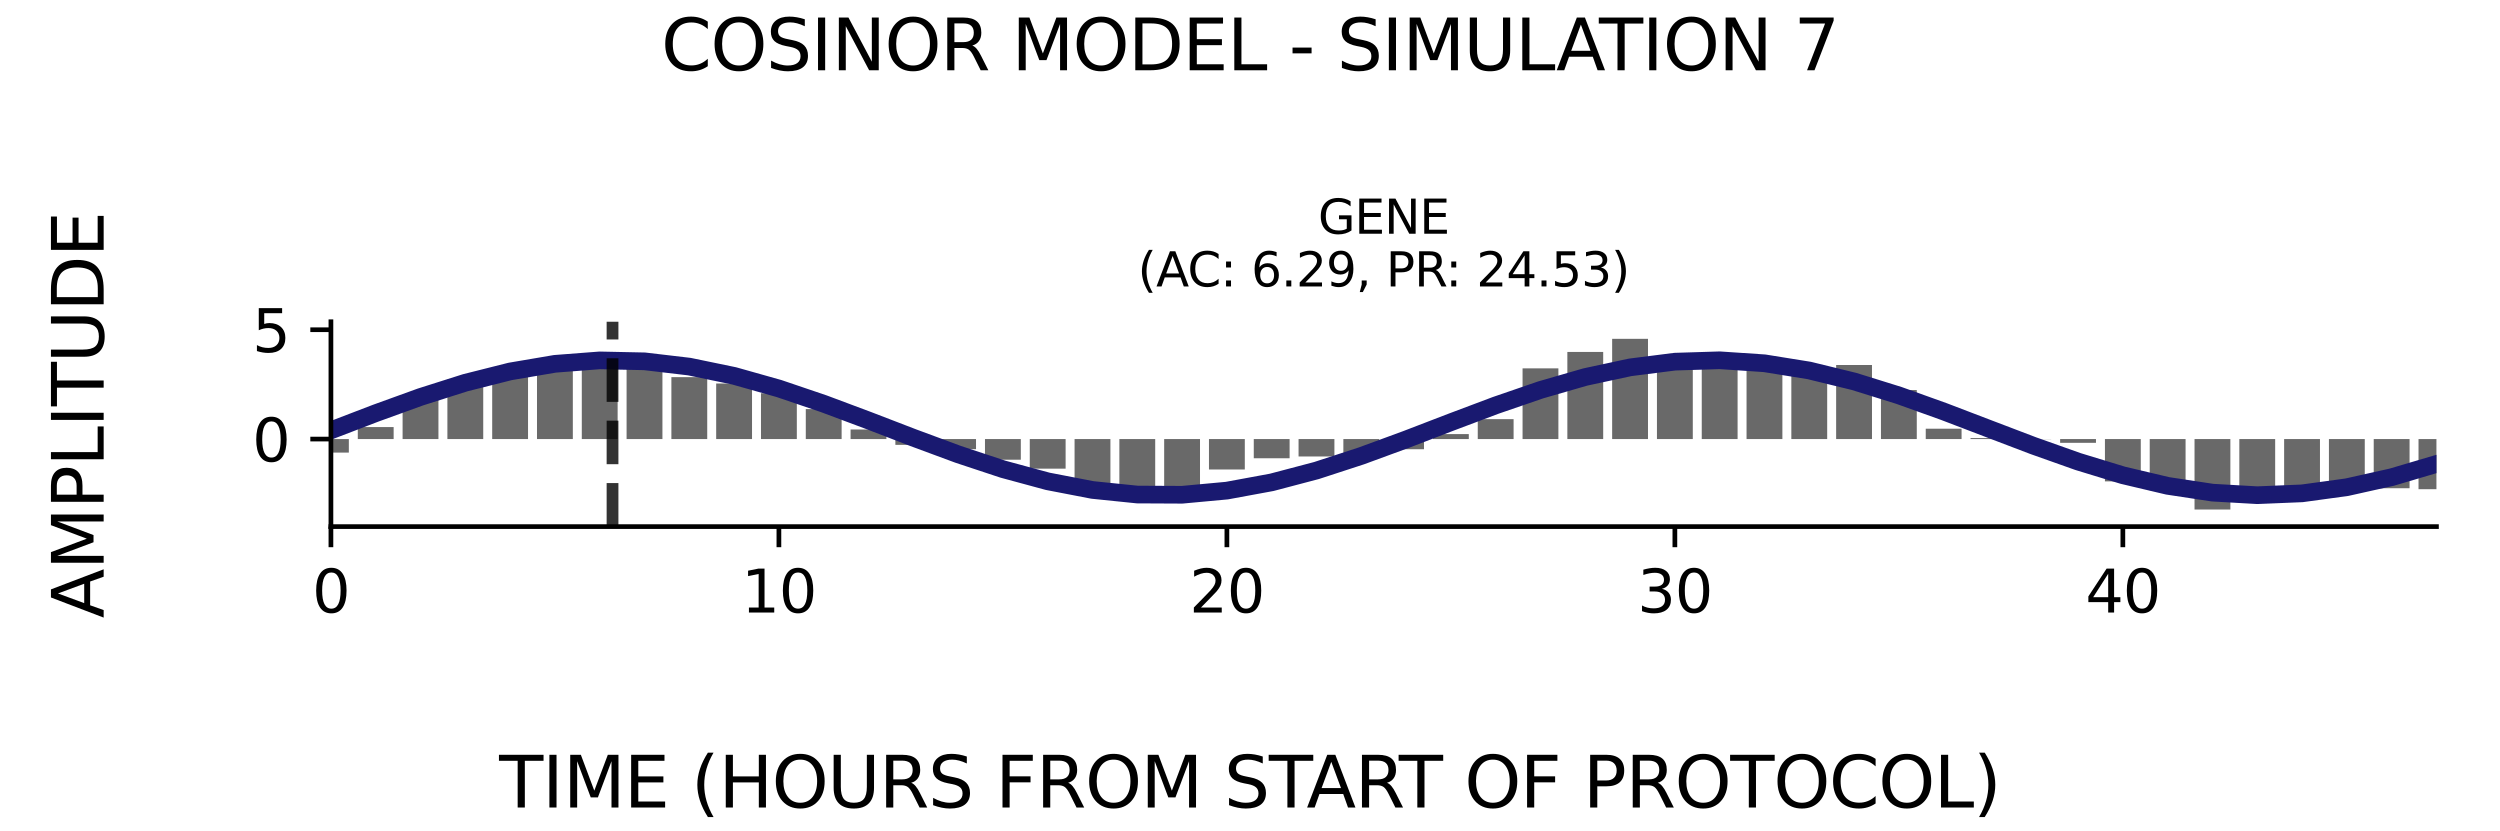 <?xml version="1.0" encoding="utf-8" standalone="no"?>
<!DOCTYPE svg PUBLIC "-//W3C//DTD SVG 1.1//EN"
  "http://www.w3.org/Graphics/SVG/1.1/DTD/svg11.dtd">
<svg xmlns:xlink="http://www.w3.org/1999/xlink" width="424.8pt" height="141.12pt" viewBox="0 0 424.8 141.12" xmlns="http://www.w3.org/2000/svg" version="1.1">
 <defs>
  <style type="text/css">*{stroke-linejoin: round; stroke-linecap: butt}</style>
 </defs>
 <g id="figure_1">
  <g id="patch_1">
   <path d="M 0 141.12 
L 424.8 141.12 
L 424.8 0 
L 0 0 
z
" style="fill: #ffffff"/>
  </g>
  <g id="axes_1">
   <g id="patch_2">
    <path d="M 56.23 89.48 
L 414 89.48 
L 414 54.672 
L 56.23 54.672 
z
" style="fill: #ffffff"/>
   </g>
   <g id="patch_3">
    <path d="M 53.185 74.605 
L 59.275 74.605 
L 59.275 76.909 
L 53.185 76.909 
z
" clip-path="url(#pe312ee66bf)" style="fill: #696969"/>
   </g>
   <g id="patch_4">
    <path d="M 60.797 74.605 
L 66.887 74.605 
L 66.887 72.568 
L 60.797 72.568 
z
" clip-path="url(#pe312ee66bf)" style="fill: #696969"/>
   </g>
   <g id="patch_5">
    <path d="M 68.409 74.605 
L 74.499 74.605 
L 74.499 67.81 
L 68.409 67.81 
z
" clip-path="url(#pe312ee66bf)" style="fill: #696969"/>
   </g>
   <g id="patch_6">
    <path d="M 76.022 74.605 
L 82.111 74.605 
L 82.111 64.486 
L 76.022 64.486 
z
" clip-path="url(#pe312ee66bf)" style="fill: #696969"/>
   </g>
   <g id="patch_7">
    <path d="M 83.634 74.605 
L 89.723 74.605 
L 89.723 63.551 
L 83.634 63.551 
z
" clip-path="url(#pe312ee66bf)" style="fill: #696969"/>
   </g>
   <g id="patch_8">
    <path d="M 91.246 74.605 
L 97.335 74.605 
L 97.335 60.965 
L 91.246 60.965 
z
" clip-path="url(#pe312ee66bf)" style="fill: #696969"/>
   </g>
   <g id="patch_9">
    <path d="M 98.858 74.605 
L 104.948 74.605 
L 104.948 61.074 
L 98.858 61.074 
z
" clip-path="url(#pe312ee66bf)" style="fill: #696969"/>
   </g>
   <g id="patch_10">
    <path d="M 106.47 74.605 
L 112.56 74.605 
L 112.56 61.943 
L 106.47 61.943 
z
" clip-path="url(#pe312ee66bf)" style="fill: #696969"/>
   </g>
   <g id="patch_11">
    <path d="M 114.082 74.605 
L 120.172 74.605 
L 120.172 64.084 
L 114.082 64.084 
z
" clip-path="url(#pe312ee66bf)" style="fill: #696969"/>
   </g>
   <g id="patch_12">
    <path d="M 121.694 74.605 
L 127.784 74.605 
L 127.784 65.163 
L 121.694 65.163 
z
" clip-path="url(#pe312ee66bf)" style="fill: #696969"/>
   </g>
   <g id="patch_13">
    <path d="M 129.306 74.605 
L 135.396 74.605 
L 135.396 66.815 
L 129.306 66.815 
z
" clip-path="url(#pe312ee66bf)" style="fill: #696969"/>
   </g>
   <g id="patch_14">
    <path d="M 136.919 74.605 
L 143.008 74.605 
L 143.008 69.513 
L 136.919 69.513 
z
" clip-path="url(#pe312ee66bf)" style="fill: #696969"/>
   </g>
   <g id="patch_15">
    <path d="M 144.531 74.605 
L 150.62 74.605 
L 150.62 72.979 
L 144.531 72.979 
z
" clip-path="url(#pe312ee66bf)" style="fill: #696969"/>
   </g>
   <g id="patch_16">
    <path d="M 152.143 74.605 
L 158.233 74.605 
L 158.233 75.59 
L 152.143 75.59 
z
" clip-path="url(#pe312ee66bf)" style="fill: #696969"/>
   </g>
   <g id="patch_17">
    <path d="M 159.755 74.605 
L 165.845 74.605 
L 165.845 76.327 
L 159.755 76.327 
z
" clip-path="url(#pe312ee66bf)" style="fill: #696969"/>
   </g>
   <g id="patch_18">
    <path d="M 167.367 74.605 
L 173.457 74.605 
L 173.457 78.115 
L 167.367 78.115 
z
" clip-path="url(#pe312ee66bf)" style="fill: #696969"/>
   </g>
   <g id="patch_19">
    <path d="M 174.979 74.605 
L 181.069 74.605 
L 181.069 79.634 
L 174.979 79.634 
z
" clip-path="url(#pe312ee66bf)" style="fill: #696969"/>
   </g>
   <g id="patch_20">
    <path d="M 182.591 74.605 
L 188.681 74.605 
L 188.681 83.396 
L 182.591 83.396 
z
" clip-path="url(#pe312ee66bf)" style="fill: #696969"/>
   </g>
   <g id="patch_21">
    <path d="M 190.203 74.605 
L 196.293 74.605 
L 196.293 84.993 
L 190.203 84.993 
z
" clip-path="url(#pe312ee66bf)" style="fill: #696969"/>
   </g>
   <g id="patch_22">
    <path d="M 197.816 74.605 
L 203.905 74.605 
L 203.905 82.736 
L 197.816 82.736 
z
" clip-path="url(#pe312ee66bf)" style="fill: #696969"/>
   </g>
   <g id="patch_23">
    <path d="M 205.428 74.605 
L 211.517 74.605 
L 211.517 79.776 
L 205.428 79.776 
z
" clip-path="url(#pe312ee66bf)" style="fill: #696969"/>
   </g>
   <g id="patch_24">
    <path d="M 213.04 74.605 
L 219.13 74.605 
L 219.13 77.867 
L 213.04 77.867 
z
" clip-path="url(#pe312ee66bf)" style="fill: #696969"/>
   </g>
   <g id="patch_25">
    <path d="M 220.652 74.605 
L 226.742 74.605 
L 226.742 77.565 
L 220.652 77.565 
z
" clip-path="url(#pe312ee66bf)" style="fill: #696969"/>
   </g>
   <g id="patch_26">
    <path d="M 228.264 74.605 
L 234.354 74.605 
L 234.354 77.336 
L 228.264 77.336 
z
" clip-path="url(#pe312ee66bf)" style="fill: #696969"/>
   </g>
   <g id="patch_27">
    <path d="M 235.876 74.605 
L 241.966 74.605 
L 241.966 76.334 
L 235.876 76.334 
z
" clip-path="url(#pe312ee66bf)" style="fill: #696969"/>
   </g>
   <g id="patch_28">
    <path d="M 243.488 74.605 
L 249.578 74.605 
L 249.578 73.761 
L 243.488 73.761 
z
" clip-path="url(#pe312ee66bf)" style="fill: #696969"/>
   </g>
   <g id="patch_29">
    <path d="M 251.1 74.605 
L 257.19 74.605 
L 257.19 71.223 
L 251.1 71.223 
z
" clip-path="url(#pe312ee66bf)" style="fill: #696969"/>
   </g>
   <g id="patch_30">
    <path d="M 258.713 74.605 
L 264.802 74.605 
L 264.802 62.592 
L 258.713 62.592 
z
" clip-path="url(#pe312ee66bf)" style="fill: #696969"/>
   </g>
   <g id="patch_31">
    <path d="M 266.325 74.605 
L 272.414 74.605 
L 272.414 59.803 
L 266.325 59.803 
z
" clip-path="url(#pe312ee66bf)" style="fill: #696969"/>
   </g>
   <g id="patch_32">
    <path d="M 273.937 74.605 
L 280.027 74.605 
L 280.027 57.573 
L 273.937 57.573 
z
" clip-path="url(#pe312ee66bf)" style="fill: #696969"/>
   </g>
   <g id="patch_33">
    <path d="M 281.549 74.605 
L 287.639 74.605 
L 287.639 60.874 
L 281.549 60.874 
z
" clip-path="url(#pe312ee66bf)" style="fill: #696969"/>
   </g>
   <g id="patch_34">
    <path d="M 289.161 74.605 
L 295.251 74.605 
L 295.251 62.334 
L 289.161 62.334 
z
" clip-path="url(#pe312ee66bf)" style="fill: #696969"/>
   </g>
   <g id="patch_35">
    <path d="M 296.773 74.605 
L 302.863 74.605 
L 302.863 62.973 
L 296.773 62.973 
z
" clip-path="url(#pe312ee66bf)" style="fill: #696969"/>
   </g>
   <g id="patch_36">
    <path d="M 304.385 74.605 
L 310.475 74.605 
L 310.475 62.482 
L 304.385 62.482 
z
" clip-path="url(#pe312ee66bf)" style="fill: #696969"/>
   </g>
   <g id="patch_37">
    <path d="M 311.997 74.605 
L 318.087 74.605 
L 318.087 62.021 
L 311.997 62.021 
z
" clip-path="url(#pe312ee66bf)" style="fill: #696969"/>
   </g>
   <g id="patch_38">
    <path d="M 319.61 74.605 
L 325.699 74.605 
L 325.699 66.275 
L 319.61 66.275 
z
" clip-path="url(#pe312ee66bf)" style="fill: #696969"/>
   </g>
   <g id="patch_39">
    <path d="M 327.222 74.605 
L 333.311 74.605 
L 333.311 72.846 
L 327.222 72.846 
z
" clip-path="url(#pe312ee66bf)" style="fill: #696969"/>
   </g>
   <g id="patch_40">
    <path d="M 334.834 74.605 
L 340.924 74.605 
L 340.924 74.437 
L 334.834 74.437 
z
" clip-path="url(#pe312ee66bf)" style="fill: #696969"/>
   </g>
   <g id="patch_41">
    <path d="M 342.446 74.605 
L 348.536 74.605 
L 348.536 74.628 
L 342.446 74.628 
z
" clip-path="url(#pe312ee66bf)" style="fill: #696969"/>
   </g>
   <g id="patch_42">
    <path d="M 350.058 74.605 
L 356.148 74.605 
L 356.148 75.245 
L 350.058 75.245 
z
" clip-path="url(#pe312ee66bf)" style="fill: #696969"/>
   </g>
   <g id="patch_43">
    <path d="M 357.67 74.605 
L 363.76 74.605 
L 363.76 81.795 
L 357.67 81.795 
z
" clip-path="url(#pe312ee66bf)" style="fill: #696969"/>
   </g>
   <g id="patch_44">
    <path d="M 365.282 74.605 
L 371.372 74.605 
L 371.372 83.307 
L 365.282 83.307 
z
" clip-path="url(#pe312ee66bf)" style="fill: #696969"/>
   </g>
   <g id="patch_45">
    <path d="M 372.895 74.605 
L 378.984 74.605 
L 378.984 86.579 
L 372.895 86.579 
z
" clip-path="url(#pe312ee66bf)" style="fill: #696969"/>
   </g>
   <g id="patch_46">
    <path d="M 380.507 74.605 
L 386.596 74.605 
L 386.596 84.093 
L 380.507 84.093 
z
" clip-path="url(#pe312ee66bf)" style="fill: #696969"/>
   </g>
   <g id="patch_47">
    <path d="M 388.119 74.605 
L 394.208 74.605 
L 394.208 84.449 
L 388.119 84.449 
z
" clip-path="url(#pe312ee66bf)" style="fill: #696969"/>
   </g>
   <g id="patch_48">
    <path d="M 395.731 74.605 
L 401.821 74.605 
L 401.821 81.918 
L 395.731 81.918 
z
" clip-path="url(#pe312ee66bf)" style="fill: #696969"/>
   </g>
   <g id="patch_49">
    <path d="M 403.343 74.605 
L 409.433 74.605 
L 409.433 82.96 
L 403.343 82.96 
z
" clip-path="url(#pe312ee66bf)" style="fill: #696969"/>
   </g>
   <g id="patch_50">
    <path d="M 410.955 74.605 
L 417.045 74.605 
L 417.045 83.124 
L 410.955 83.124 
z
" clip-path="url(#pe312ee66bf)" style="fill: #696969"/>
   </g>
   <g id="matplotlib.axis_1">
    <g id="xtick_1">
     <g id="line2d_1">
      <defs>
       <path id="m83a928bfdd" d="M 0 0 
L 0 3.5 
" style="stroke: #000000; stroke-width: 0.8"/>
      </defs>
      <g>
       <use xlink:href="#m83a928bfdd" x="56.23" y="89.48" style="stroke: #000000; stroke-width: 0.8"/>
      </g>
     </g>
     <g id="text_1">
      <!-- 0 -->
      <g transform="translate(53.049 104.078) scale(0.1 -0.1)">
       <defs>
        <path id="DejaVuSans-30" d="M 2034 4250 
Q 1547 4250 1301 3770 
Q 1056 3291 1056 2328 
Q 1056 1369 1301 889 
Q 1547 409 2034 409 
Q 2525 409 2770 889 
Q 3016 1369 3016 2328 
Q 3016 3291 2770 3770 
Q 2525 4250 2034 4250 
z
M 2034 4750 
Q 2819 4750 3233 4129 
Q 3647 3509 3647 2328 
Q 3647 1150 3233 529 
Q 2819 -91 2034 -91 
Q 1250 -91 836 529 
Q 422 1150 422 2328 
Q 422 3509 836 4129 
Q 1250 4750 2034 4750 
z
" transform="scale(0.016)"/>
       </defs>
       <use xlink:href="#DejaVuSans-30"/>
      </g>
     </g>
    </g>
    <g id="xtick_2">
     <g id="line2d_2">
      <g>
       <use xlink:href="#m83a928bfdd" x="132.351" y="89.48" style="stroke: #000000; stroke-width: 0.8"/>
      </g>
     </g>
     <g id="text_2">
      <!-- 10 -->
      <g transform="translate(125.989 104.078) scale(0.1 -0.1)">
       <defs>
        <path id="DejaVuSans-31" d="M 794 531 
L 1825 531 
L 1825 4091 
L 703 3866 
L 703 4441 
L 1819 4666 
L 2450 4666 
L 2450 531 
L 3481 531 
L 3481 0 
L 794 0 
L 794 531 
z
" transform="scale(0.016)"/>
       </defs>
       <use xlink:href="#DejaVuSans-31"/>
       <use xlink:href="#DejaVuSans-30" x="63.623"/>
      </g>
     </g>
    </g>
    <g id="xtick_3">
     <g id="line2d_3">
      <g>
       <use xlink:href="#m83a928bfdd" x="208.473" y="89.48" style="stroke: #000000; stroke-width: 0.8"/>
      </g>
     </g>
     <g id="text_3">
      <!-- 20 -->
      <g transform="translate(202.11 104.078) scale(0.1 -0.1)">
       <defs>
        <path id="DejaVuSans-32" d="M 1228 531 
L 3431 531 
L 3431 0 
L 469 0 
L 469 531 
Q 828 903 1448 1529 
Q 2069 2156 2228 2338 
Q 2531 2678 2651 2914 
Q 2772 3150 2772 3378 
Q 2772 3750 2511 3984 
Q 2250 4219 1831 4219 
Q 1534 4219 1204 4116 
Q 875 4013 500 3803 
L 500 4441 
Q 881 4594 1212 4672 
Q 1544 4750 1819 4750 
Q 2544 4750 2975 4387 
Q 3406 4025 3406 3419 
Q 3406 3131 3298 2873 
Q 3191 2616 2906 2266 
Q 2828 2175 2409 1742 
Q 1991 1309 1228 531 
z
" transform="scale(0.016)"/>
       </defs>
       <use xlink:href="#DejaVuSans-32"/>
       <use xlink:href="#DejaVuSans-30" x="63.623"/>
      </g>
     </g>
    </g>
    <g id="xtick_4">
     <g id="line2d_4">
      <g>
       <use xlink:href="#m83a928bfdd" x="284.594" y="89.48" style="stroke: #000000; stroke-width: 0.8"/>
      </g>
     </g>
     <g id="text_4">
      <!-- 30 -->
      <g transform="translate(278.231 104.078) scale(0.1 -0.1)">
       <defs>
        <path id="DejaVuSans-33" d="M 2597 2516 
Q 3050 2419 3304 2112 
Q 3559 1806 3559 1356 
Q 3559 666 3084 287 
Q 2609 -91 1734 -91 
Q 1441 -91 1130 -33 
Q 819 25 488 141 
L 488 750 
Q 750 597 1062 519 
Q 1375 441 1716 441 
Q 2309 441 2620 675 
Q 2931 909 2931 1356 
Q 2931 1769 2642 2001 
Q 2353 2234 1838 2234 
L 1294 2234 
L 1294 2753 
L 1863 2753 
Q 2328 2753 2575 2939 
Q 2822 3125 2822 3475 
Q 2822 3834 2567 4026 
Q 2313 4219 1838 4219 
Q 1578 4219 1281 4162 
Q 984 4106 628 3988 
L 628 4550 
Q 988 4650 1302 4700 
Q 1616 4750 1894 4750 
Q 2613 4750 3031 4423 
Q 3450 4097 3450 3541 
Q 3450 3153 3228 2886 
Q 3006 2619 2597 2516 
z
" transform="scale(0.016)"/>
       </defs>
       <use xlink:href="#DejaVuSans-33"/>
       <use xlink:href="#DejaVuSans-30" x="63.623"/>
      </g>
     </g>
    </g>
    <g id="xtick_5">
     <g id="line2d_5">
      <g>
       <use xlink:href="#m83a928bfdd" x="360.715" y="89.48" style="stroke: #000000; stroke-width: 0.8"/>
      </g>
     </g>
     <g id="text_5">
      <!-- 40 -->
      <g transform="translate(354.353 104.078) scale(0.1 -0.1)">
       <defs>
        <path id="DejaVuSans-34" d="M 2419 4116 
L 825 1625 
L 2419 1625 
L 2419 4116 
z
M 2253 4666 
L 3047 4666 
L 3047 1625 
L 3713 1625 
L 3713 1100 
L 3047 1100 
L 3047 0 
L 2419 0 
L 2419 1100 
L 313 1100 
L 313 1709 
L 2253 4666 
z
" transform="scale(0.016)"/>
       </defs>
       <use xlink:href="#DejaVuSans-34"/>
       <use xlink:href="#DejaVuSans-30" x="63.623"/>
      </g>
     </g>
    </g>
   </g>
   <g id="matplotlib.axis_2">
    <g id="ytick_1">
     <g id="line2d_6">
      <defs>
       <path id="m340c15043c" d="M 0 0 
L -3.5 0 
" style="stroke: #000000; stroke-width: 0.8"/>
      </defs>
      <g>
       <use xlink:href="#m340c15043c" x="56.23" y="74.605" style="stroke: #000000; stroke-width: 0.8"/>
      </g>
     </g>
     <g id="text_6">
      <!-- 0 -->
      <g transform="translate(42.867 78.405) scale(0.1 -0.1)">
       <use xlink:href="#DejaVuSans-30"/>
      </g>
     </g>
    </g>
    <g id="ytick_2">
     <g id="line2d_7">
      <g>
       <use xlink:href="#m340c15043c" x="56.23" y="56.03" style="stroke: #000000; stroke-width: 0.8"/>
      </g>
     </g>
     <g id="text_7">
      <!-- 5 -->
      <g transform="translate(42.867 59.829) scale(0.1 -0.1)">
       <defs>
        <path id="DejaVuSans-35" d="M 691 4666 
L 3169 4666 
L 3169 4134 
L 1269 4134 
L 1269 2991 
Q 1406 3038 1543 3061 
Q 1681 3084 1819 3084 
Q 2600 3084 3056 2656 
Q 3513 2228 3513 1497 
Q 3513 744 3044 326 
Q 2575 -91 1722 -91 
Q 1428 -91 1123 -41 
Q 819 9 494 109 
L 494 744 
Q 775 591 1075 516 
Q 1375 441 1709 441 
Q 2250 441 2565 725 
Q 2881 1009 2881 1497 
Q 2881 1984 2565 2268 
Q 2250 2553 1709 2553 
Q 1456 2553 1204 2497 
Q 953 2441 691 2322 
L 691 4666 
z
" transform="scale(0.016)"/>
       </defs>
       <use xlink:href="#DejaVuSans-35"/>
      </g>
     </g>
    </g>
   </g>
   <g id="line2d_8">
    <path d="M 56.23 73.127 
L 63.842 70.208 
L 71.454 67.451 
L 79.066 65.034 
L 86.679 63.116 
L 94.291 61.822 
L 101.903 61.236 
L 109.515 61.397 
L 117.127 62.294 
L 124.739 63.868 
L 132.351 66.016 
L 139.963 68.6 
L 147.576 71.449 
L 155.188 74.378 
L 162.8 77.196 
L 170.412 79.72 
L 178.024 81.783 
L 185.636 83.253 
L 193.248 84.032 
L 200.86 84.07 
L 208.473 83.365 
L 216.085 81.962 
L 223.697 79.954 
L 231.309 77.47 
L 238.921 74.674 
L 246.533 71.747 
L 254.145 68.881 
L 261.757 66.262 
L 269.37 64.062 
L 276.982 62.424 
L 284.594 61.455 
L 292.206 61.218 
L 299.818 61.729 
L 307.43 62.954 
L 315.042 64.814 
L 322.654 67.186 
L 330.267 69.917 
L 337.879 72.827 
L 345.491 75.728 
L 353.103 78.43 
L 360.715 80.756 
L 368.327 82.555 
L 375.939 83.709 
L 383.551 84.144 
L 391.164 83.83 
L 398.776 82.788 
L 406.388 81.087 
L 414 78.836 
" clip-path="url(#pe312ee66bf)" style="fill: none; stroke: #191970; stroke-width: 3; stroke-linecap: square"/>
   </g>
   <g id="line2d_9">
    <path d="M 104.08 89.48 
L 104.08 54.672 
" clip-path="url(#pe312ee66bf)" style="fill: none; stroke-dasharray: 7.4,3.2; stroke-dashoffset: 0; stroke: #000000; stroke-opacity: 0.8; stroke-width: 2"/>
   </g>
   <g id="patch_51">
    <path d="M 56.23 89.48 
L 56.23 54.672 
" style="fill: none; stroke: #000000; stroke-width: 0.8; stroke-linejoin: miter; stroke-linecap: square"/>
   </g>
   <g id="patch_52">
    <path d="M 56.23 89.48 
L 414 89.48 
" style="fill: none; stroke: #000000; stroke-width: 0.8; stroke-linejoin: miter; stroke-linecap: square"/>
   </g>
   <g id="text_8">
    <!-- GENE -->
    <g transform="translate(223.968 39.714) scale(0.08 -0.08)">
     <defs>
      <path id="DejaVuSans-47" d="M 3809 666 
L 3809 1919 
L 2778 1919 
L 2778 2438 
L 4434 2438 
L 4434 434 
Q 4069 175 3628 42 
Q 3188 -91 2688 -91 
Q 1594 -91 976 548 
Q 359 1188 359 2328 
Q 359 3472 976 4111 
Q 1594 4750 2688 4750 
Q 3144 4750 3555 4637 
Q 3966 4525 4313 4306 
L 4313 3634 
Q 3963 3931 3569 4081 
Q 3175 4231 2741 4231 
Q 1884 4231 1454 3753 
Q 1025 3275 1025 2328 
Q 1025 1384 1454 906 
Q 1884 428 2741 428 
Q 3075 428 3337 486 
Q 3600 544 3809 666 
z
" transform="scale(0.016)"/>
      <path id="DejaVuSans-45" d="M 628 4666 
L 3578 4666 
L 3578 4134 
L 1259 4134 
L 1259 2753 
L 3481 2753 
L 3481 2222 
L 1259 2222 
L 1259 531 
L 3634 531 
L 3634 0 
L 628 0 
L 628 4666 
z
" transform="scale(0.016)"/>
      <path id="DejaVuSans-4e" d="M 628 4666 
L 1478 4666 
L 3547 763 
L 3547 4666 
L 4159 4666 
L 4159 0 
L 3309 0 
L 1241 3903 
L 1241 0 
L 628 0 
L 628 4666 
z
" transform="scale(0.016)"/>
     </defs>
     <use xlink:href="#DejaVuSans-47"/>
     <use xlink:href="#DejaVuSans-45" x="77.49"/>
     <use xlink:href="#DejaVuSans-4e" x="140.674"/>
     <use xlink:href="#DejaVuSans-45" x="215.479"/>
    </g>
    <!-- (AC: 6.29, PR: 24.53) -->
    <g transform="translate(193.331 48.672) scale(0.08 -0.08)">
     <defs>
      <path id="DejaVuSans-28" d="M 1984 4856 
Q 1566 4138 1362 3434 
Q 1159 2731 1159 2009 
Q 1159 1288 1364 580 
Q 1569 -128 1984 -844 
L 1484 -844 
Q 1016 -109 783 600 
Q 550 1309 550 2009 
Q 550 2706 781 3412 
Q 1013 4119 1484 4856 
L 1984 4856 
z
" transform="scale(0.016)"/>
      <path id="DejaVuSans-41" d="M 2188 4044 
L 1331 1722 
L 3047 1722 
L 2188 4044 
z
M 1831 4666 
L 2547 4666 
L 4325 0 
L 3669 0 
L 3244 1197 
L 1141 1197 
L 716 0 
L 50 0 
L 1831 4666 
z
" transform="scale(0.016)"/>
      <path id="DejaVuSans-43" d="M 4122 4306 
L 4122 3641 
Q 3803 3938 3442 4084 
Q 3081 4231 2675 4231 
Q 1875 4231 1450 3742 
Q 1025 3253 1025 2328 
Q 1025 1406 1450 917 
Q 1875 428 2675 428 
Q 3081 428 3442 575 
Q 3803 722 4122 1019 
L 4122 359 
Q 3791 134 3420 21 
Q 3050 -91 2638 -91 
Q 1578 -91 968 557 
Q 359 1206 359 2328 
Q 359 3453 968 4101 
Q 1578 4750 2638 4750 
Q 3056 4750 3426 4639 
Q 3797 4528 4122 4306 
z
" transform="scale(0.016)"/>
      <path id="DejaVuSans-3a" d="M 750 794 
L 1409 794 
L 1409 0 
L 750 0 
L 750 794 
z
M 750 3309 
L 1409 3309 
L 1409 2516 
L 750 2516 
L 750 3309 
z
" transform="scale(0.016)"/>
      <path id="DejaVuSans-20" transform="scale(0.016)"/>
      <path id="DejaVuSans-36" d="M 2113 2584 
Q 1688 2584 1439 2293 
Q 1191 2003 1191 1497 
Q 1191 994 1439 701 
Q 1688 409 2113 409 
Q 2538 409 2786 701 
Q 3034 994 3034 1497 
Q 3034 2003 2786 2293 
Q 2538 2584 2113 2584 
z
M 3366 4563 
L 3366 3988 
Q 3128 4100 2886 4159 
Q 2644 4219 2406 4219 
Q 1781 4219 1451 3797 
Q 1122 3375 1075 2522 
Q 1259 2794 1537 2939 
Q 1816 3084 2150 3084 
Q 2853 3084 3261 2657 
Q 3669 2231 3669 1497 
Q 3669 778 3244 343 
Q 2819 -91 2113 -91 
Q 1303 -91 875 529 
Q 447 1150 447 2328 
Q 447 3434 972 4092 
Q 1497 4750 2381 4750 
Q 2619 4750 2861 4703 
Q 3103 4656 3366 4563 
z
" transform="scale(0.016)"/>
      <path id="DejaVuSans-2e" d="M 684 794 
L 1344 794 
L 1344 0 
L 684 0 
L 684 794 
z
" transform="scale(0.016)"/>
      <path id="DejaVuSans-39" d="M 703 97 
L 703 672 
Q 941 559 1184 500 
Q 1428 441 1663 441 
Q 2288 441 2617 861 
Q 2947 1281 2994 2138 
Q 2813 1869 2534 1725 
Q 2256 1581 1919 1581 
Q 1219 1581 811 2004 
Q 403 2428 403 3163 
Q 403 3881 828 4315 
Q 1253 4750 1959 4750 
Q 2769 4750 3195 4129 
Q 3622 3509 3622 2328 
Q 3622 1225 3098 567 
Q 2575 -91 1691 -91 
Q 1453 -91 1209 -44 
Q 966 3 703 97 
z
M 1959 2075 
Q 2384 2075 2632 2365 
Q 2881 2656 2881 3163 
Q 2881 3666 2632 3958 
Q 2384 4250 1959 4250 
Q 1534 4250 1286 3958 
Q 1038 3666 1038 3163 
Q 1038 2656 1286 2365 
Q 1534 2075 1959 2075 
z
" transform="scale(0.016)"/>
      <path id="DejaVuSans-2c" d="M 750 794 
L 1409 794 
L 1409 256 
L 897 -744 
L 494 -744 
L 750 256 
L 750 794 
z
" transform="scale(0.016)"/>
      <path id="DejaVuSans-50" d="M 1259 4147 
L 1259 2394 
L 2053 2394 
Q 2494 2394 2734 2622 
Q 2975 2850 2975 3272 
Q 2975 3691 2734 3919 
Q 2494 4147 2053 4147 
L 1259 4147 
z
M 628 4666 
L 2053 4666 
Q 2838 4666 3239 4311 
Q 3641 3956 3641 3272 
Q 3641 2581 3239 2228 
Q 2838 1875 2053 1875 
L 1259 1875 
L 1259 0 
L 628 0 
L 628 4666 
z
" transform="scale(0.016)"/>
      <path id="DejaVuSans-52" d="M 2841 2188 
Q 3044 2119 3236 1894 
Q 3428 1669 3622 1275 
L 4263 0 
L 3584 0 
L 2988 1197 
Q 2756 1666 2539 1819 
Q 2322 1972 1947 1972 
L 1259 1972 
L 1259 0 
L 628 0 
L 628 4666 
L 2053 4666 
Q 2853 4666 3247 4331 
Q 3641 3997 3641 3322 
Q 3641 2881 3436 2590 
Q 3231 2300 2841 2188 
z
M 1259 4147 
L 1259 2491 
L 2053 2491 
Q 2509 2491 2742 2702 
Q 2975 2913 2975 3322 
Q 2975 3731 2742 3939 
Q 2509 4147 2053 4147 
L 1259 4147 
z
" transform="scale(0.016)"/>
      <path id="DejaVuSans-29" d="M 513 4856 
L 1013 4856 
Q 1481 4119 1714 3412 
Q 1947 2706 1947 2009 
Q 1947 1309 1714 600 
Q 1481 -109 1013 -844 
L 513 -844 
Q 928 -128 1133 580 
Q 1338 1288 1338 2009 
Q 1338 2731 1133 3434 
Q 928 4138 513 4856 
z
" transform="scale(0.016)"/>
     </defs>
     <use xlink:href="#DejaVuSans-28"/>
     <use xlink:href="#DejaVuSans-41" x="39.014"/>
     <use xlink:href="#DejaVuSans-43" x="105.672"/>
     <use xlink:href="#DejaVuSans-3a" x="175.496"/>
     <use xlink:href="#DejaVuSans-20" x="209.188"/>
     <use xlink:href="#DejaVuSans-36" x="240.975"/>
     <use xlink:href="#DejaVuSans-2e" x="304.598"/>
     <use xlink:href="#DejaVuSans-32" x="336.385"/>
     <use xlink:href="#DejaVuSans-39" x="400.008"/>
     <use xlink:href="#DejaVuSans-2c" x="463.631"/>
     <use xlink:href="#DejaVuSans-20" x="495.418"/>
     <use xlink:href="#DejaVuSans-50" x="527.205"/>
     <use xlink:href="#DejaVuSans-52" x="587.508"/>
     <use xlink:href="#DejaVuSans-3a" x="653.865"/>
     <use xlink:href="#DejaVuSans-20" x="687.557"/>
     <use xlink:href="#DejaVuSans-32" x="719.344"/>
     <use xlink:href="#DejaVuSans-34" x="782.967"/>
     <use xlink:href="#DejaVuSans-2e" x="846.59"/>
     <use xlink:href="#DejaVuSans-35" x="878.377"/>
     <use xlink:href="#DejaVuSans-33" x="942"/>
     <use xlink:href="#DejaVuSans-29" x="1005.623"/>
    </g>
   </g>
  </g>
  <g id="text_9">
   <!-- COSINOR MODEL - SIMULATION 7 -->
   <g transform="translate(112.352 11.941) scale(0.12 -0.12)">
    <defs>
     <path id="DejaVuSans-4f" d="M 2522 4238 
Q 1834 4238 1429 3725 
Q 1025 3213 1025 2328 
Q 1025 1447 1429 934 
Q 1834 422 2522 422 
Q 3209 422 3611 934 
Q 4013 1447 4013 2328 
Q 4013 3213 3611 3725 
Q 3209 4238 2522 4238 
z
M 2522 4750 
Q 3503 4750 4090 4092 
Q 4678 3434 4678 2328 
Q 4678 1225 4090 567 
Q 3503 -91 2522 -91 
Q 1538 -91 948 565 
Q 359 1222 359 2328 
Q 359 3434 948 4092 
Q 1538 4750 2522 4750 
z
" transform="scale(0.016)"/>
     <path id="DejaVuSans-53" d="M 3425 4513 
L 3425 3897 
Q 3066 4069 2747 4153 
Q 2428 4238 2131 4238 
Q 1616 4238 1336 4038 
Q 1056 3838 1056 3469 
Q 1056 3159 1242 3001 
Q 1428 2844 1947 2747 
L 2328 2669 
Q 3034 2534 3370 2195 
Q 3706 1856 3706 1288 
Q 3706 609 3251 259 
Q 2797 -91 1919 -91 
Q 1588 -91 1214 -16 
Q 841 59 441 206 
L 441 856 
Q 825 641 1194 531 
Q 1563 422 1919 422 
Q 2459 422 2753 634 
Q 3047 847 3047 1241 
Q 3047 1584 2836 1778 
Q 2625 1972 2144 2069 
L 1759 2144 
Q 1053 2284 737 2584 
Q 422 2884 422 3419 
Q 422 4038 858 4394 
Q 1294 4750 2059 4750 
Q 2388 4750 2728 4690 
Q 3069 4631 3425 4513 
z
" transform="scale(0.016)"/>
     <path id="DejaVuSans-49" d="M 628 4666 
L 1259 4666 
L 1259 0 
L 628 0 
L 628 4666 
z
" transform="scale(0.016)"/>
     <path id="DejaVuSans-4d" d="M 628 4666 
L 1569 4666 
L 2759 1491 
L 3956 4666 
L 4897 4666 
L 4897 0 
L 4281 0 
L 4281 4097 
L 3078 897 
L 2444 897 
L 1241 4097 
L 1241 0 
L 628 0 
L 628 4666 
z
" transform="scale(0.016)"/>
     <path id="DejaVuSans-44" d="M 1259 4147 
L 1259 519 
L 2022 519 
Q 2988 519 3436 956 
Q 3884 1394 3884 2338 
Q 3884 3275 3436 3711 
Q 2988 4147 2022 4147 
L 1259 4147 
z
M 628 4666 
L 1925 4666 
Q 3281 4666 3915 4102 
Q 4550 3538 4550 2338 
Q 4550 1131 3912 565 
Q 3275 0 1925 0 
L 628 0 
L 628 4666 
z
" transform="scale(0.016)"/>
     <path id="DejaVuSans-4c" d="M 628 4666 
L 1259 4666 
L 1259 531 
L 3531 531 
L 3531 0 
L 628 0 
L 628 4666 
z
" transform="scale(0.016)"/>
     <path id="DejaVuSans-2d" d="M 313 2009 
L 1997 2009 
L 1997 1497 
L 313 1497 
L 313 2009 
z
" transform="scale(0.016)"/>
     <path id="DejaVuSans-55" d="M 556 4666 
L 1191 4666 
L 1191 1831 
Q 1191 1081 1462 751 
Q 1734 422 2344 422 
Q 2950 422 3222 751 
Q 3494 1081 3494 1831 
L 3494 4666 
L 4128 4666 
L 4128 1753 
Q 4128 841 3676 375 
Q 3225 -91 2344 -91 
Q 1459 -91 1007 375 
Q 556 841 556 1753 
L 556 4666 
z
" transform="scale(0.016)"/>
     <path id="DejaVuSans-54" d="M -19 4666 
L 3928 4666 
L 3928 4134 
L 2272 4134 
L 2272 0 
L 1638 0 
L 1638 4134 
L -19 4134 
L -19 4666 
z
" transform="scale(0.016)"/>
     <path id="DejaVuSans-37" d="M 525 4666 
L 3525 4666 
L 3525 4397 
L 1831 0 
L 1172 0 
L 2766 4134 
L 525 4134 
L 525 4666 
z
" transform="scale(0.016)"/>
    </defs>
    <use xlink:href="#DejaVuSans-43"/>
    <use xlink:href="#DejaVuSans-4f" x="69.824"/>
    <use xlink:href="#DejaVuSans-53" x="148.535"/>
    <use xlink:href="#DejaVuSans-49" x="212.012"/>
    <use xlink:href="#DejaVuSans-4e" x="241.504"/>
    <use xlink:href="#DejaVuSans-4f" x="316.309"/>
    <use xlink:href="#DejaVuSans-52" x="395.02"/>
    <use xlink:href="#DejaVuSans-20" x="464.502"/>
    <use xlink:href="#DejaVuSans-4d" x="496.289"/>
    <use xlink:href="#DejaVuSans-4f" x="582.568"/>
    <use xlink:href="#DejaVuSans-44" x="661.279"/>
    <use xlink:href="#DejaVuSans-45" x="738.281"/>
    <use xlink:href="#DejaVuSans-4c" x="801.465"/>
    <use xlink:href="#DejaVuSans-20" x="857.178"/>
    <use xlink:href="#DejaVuSans-2d" x="888.965"/>
    <use xlink:href="#DejaVuSans-20" x="925.049"/>
    <use xlink:href="#DejaVuSans-53" x="956.836"/>
    <use xlink:href="#DejaVuSans-49" x="1020.312"/>
    <use xlink:href="#DejaVuSans-4d" x="1049.805"/>
    <use xlink:href="#DejaVuSans-55" x="1136.084"/>
    <use xlink:href="#DejaVuSans-4c" x="1209.277"/>
    <use xlink:href="#DejaVuSans-41" x="1267.24"/>
    <use xlink:href="#DejaVuSans-54" x="1327.898"/>
    <use xlink:href="#DejaVuSans-49" x="1388.982"/>
    <use xlink:href="#DejaVuSans-4f" x="1418.475"/>
    <use xlink:href="#DejaVuSans-4e" x="1497.186"/>
    <use xlink:href="#DejaVuSans-20" x="1571.99"/>
    <use xlink:href="#DejaVuSans-37" x="1603.777"/>
   </g>
  </g>
  <g id="text_10">
   <!-- TIME (HOURS FROM START OF PROTOCOL) -->
   <g transform="translate(84.817 137.213) scale(0.12 -0.12)">
    <defs>
     <path id="DejaVuSans-48" d="M 628 4666 
L 1259 4666 
L 1259 2753 
L 3553 2753 
L 3553 4666 
L 4184 4666 
L 4184 0 
L 3553 0 
L 3553 2222 
L 1259 2222 
L 1259 0 
L 628 0 
L 628 4666 
z
" transform="scale(0.016)"/>
     <path id="DejaVuSans-46" d="M 628 4666 
L 3309 4666 
L 3309 4134 
L 1259 4134 
L 1259 2759 
L 3109 2759 
L 3109 2228 
L 1259 2228 
L 1259 0 
L 628 0 
L 628 4666 
z
" transform="scale(0.016)"/>
    </defs>
    <use xlink:href="#DejaVuSans-54"/>
    <use xlink:href="#DejaVuSans-49" x="61.084"/>
    <use xlink:href="#DejaVuSans-4d" x="90.576"/>
    <use xlink:href="#DejaVuSans-45" x="176.855"/>
    <use xlink:href="#DejaVuSans-20" x="240.039"/>
    <use xlink:href="#DejaVuSans-28" x="271.826"/>
    <use xlink:href="#DejaVuSans-48" x="310.84"/>
    <use xlink:href="#DejaVuSans-4f" x="386.035"/>
    <use xlink:href="#DejaVuSans-55" x="464.746"/>
    <use xlink:href="#DejaVuSans-52" x="537.939"/>
    <use xlink:href="#DejaVuSans-53" x="607.422"/>
    <use xlink:href="#DejaVuSans-20" x="670.898"/>
    <use xlink:href="#DejaVuSans-46" x="702.686"/>
    <use xlink:href="#DejaVuSans-52" x="760.205"/>
    <use xlink:href="#DejaVuSans-4f" x="829.688"/>
    <use xlink:href="#DejaVuSans-4d" x="908.398"/>
    <use xlink:href="#DejaVuSans-20" x="994.678"/>
    <use xlink:href="#DejaVuSans-53" x="1026.465"/>
    <use xlink:href="#DejaVuSans-54" x="1089.941"/>
    <use xlink:href="#DejaVuSans-41" x="1143.275"/>
    <use xlink:href="#DejaVuSans-52" x="1211.684"/>
    <use xlink:href="#DejaVuSans-54" x="1273.916"/>
    <use xlink:href="#DejaVuSans-20" x="1335"/>
    <use xlink:href="#DejaVuSans-4f" x="1366.787"/>
    <use xlink:href="#DejaVuSans-46" x="1445.498"/>
    <use xlink:href="#DejaVuSans-20" x="1503.018"/>
    <use xlink:href="#DejaVuSans-50" x="1534.805"/>
    <use xlink:href="#DejaVuSans-52" x="1595.107"/>
    <use xlink:href="#DejaVuSans-4f" x="1664.59"/>
    <use xlink:href="#DejaVuSans-54" x="1743.301"/>
    <use xlink:href="#DejaVuSans-4f" x="1804.385"/>
    <use xlink:href="#DejaVuSans-43" x="1883.096"/>
    <use xlink:href="#DejaVuSans-4f" x="1952.92"/>
    <use xlink:href="#DejaVuSans-4c" x="2031.631"/>
    <use xlink:href="#DejaVuSans-29" x="2087.344"/>
   </g>
  </g>
  <g id="text_11">
   <!-- AMPLITUDE -->
   <g transform="translate(17.614 105.039) rotate(-90) scale(0.12 -0.12)">
    <use xlink:href="#DejaVuSans-41"/>
    <use xlink:href="#DejaVuSans-4d" x="68.408"/>
    <use xlink:href="#DejaVuSans-50" x="154.688"/>
    <use xlink:href="#DejaVuSans-4c" x="214.99"/>
    <use xlink:href="#DejaVuSans-49" x="270.703"/>
    <use xlink:href="#DejaVuSans-54" x="300.195"/>
    <use xlink:href="#DejaVuSans-55" x="361.279"/>
    <use xlink:href="#DejaVuSans-44" x="434.473"/>
    <use xlink:href="#DejaVuSans-45" x="511.475"/>
   </g>
  </g>
 </g>
 <defs>
  <clipPath id="pe312ee66bf">
   <rect x="56.23" y="54.672" width="357.77" height="34.808"/>
  </clipPath>
 </defs>
</svg>
